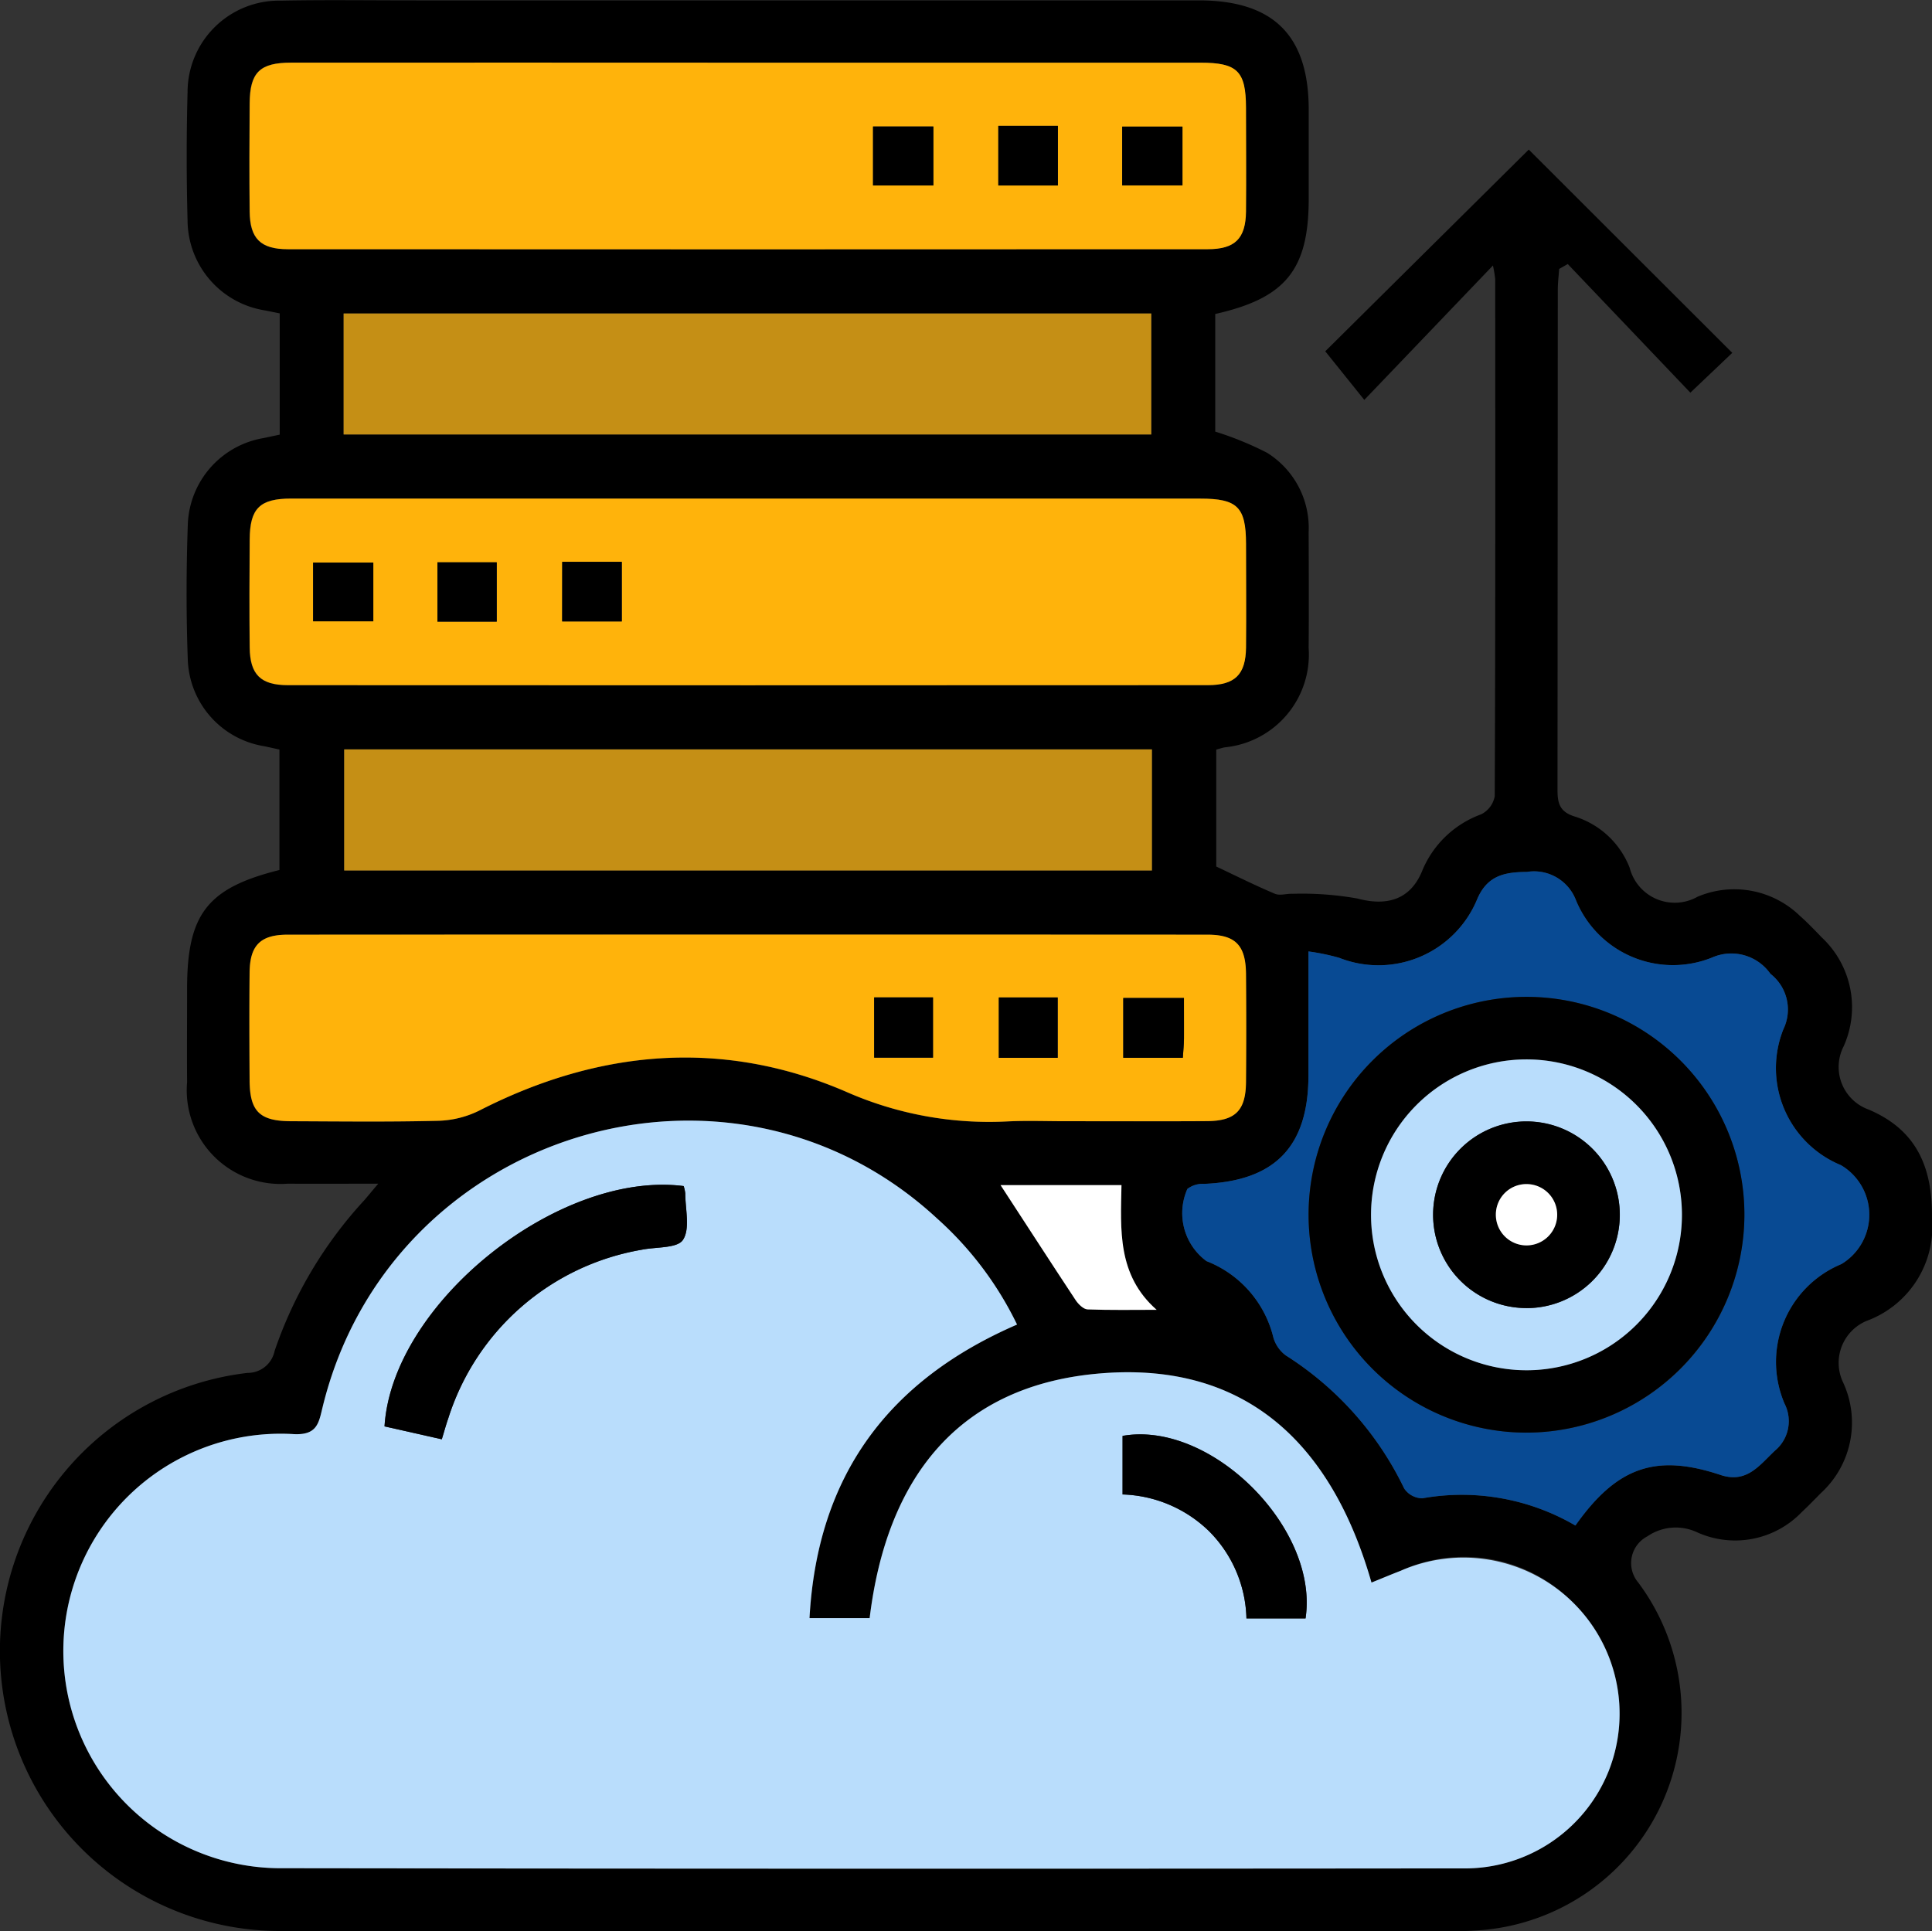 <svg xmlns="http://www.w3.org/2000/svg" width="85" height="84.973" viewBox="0 0 85 84.973">
  <rect x="0" y="0" width="85" height="84.973" fill="#333333" stroke="none"/>
  <g id="_18" data-name="18" transform="translate(-731.081 -341.556)">
    <path id="Trazado_194464" data-name="Trazado 194464" d="M747.724,393.639c-1.493,0-2.737.009-3.981,0a4.123,4.123,0,0,1-4.431-4.463c-.01-1.37,0-2.74,0-4.11,0-3.287.885-4.437,4.063-5.229v-5.3c-.215-.047-.446-.1-.678-.148a4,4,0,0,1-3.354-3.8c-.072-1.976-.069-3.958,0-5.935a4,4,0,0,1,3.33-3.822c.234-.048.467-.1.714-.151v-5.336l-.645-.13a4.033,4.033,0,0,1-3.409-3.947q-.076-2.829,0-5.661a4.029,4.029,0,0,1,4.117-4.023c1.978-.039,3.958-.01,5.937-.011h34.436c3.279,0,4.831,1.542,4.836,4.793q0,1.963,0,3.927c0,3.116-1,4.379-4.113,5.079v5.175a14.27,14.27,0,0,1,2.281.932,3.891,3.891,0,0,1,1.829,3.48c.005,1.7.014,3.41,0,5.114a4.1,4.1,0,0,1-3.684,4.366c-.116.022-.229.058-.381.1v5.145c.9.425,1.731.842,2.584,1.2.218.092.512-.012.77,0a13.936,13.936,0,0,1,2.847.206c1.306.35,2.323.054,2.843-1.176a4.452,4.452,0,0,1,2.608-2.526,1.11,1.11,0,0,0,.6-.8c.032-7.58.025-15.16.021-22.74a5.086,5.086,0,0,0-.1-.609l-5.659,5.913-1.718-2.139,8.954-8.875,8.953,8.944-1.844,1.752-5.394-5.66-.378.215c-.021.3-.06.608-.06.912q-.006,11-.013,22.009c0,.62.109.982.792,1.184a3.808,3.808,0,0,1,2.383,2.246,2.046,2.046,0,0,0,2.985,1.274,4.143,4.143,0,0,1,4.5.837c.34.3.657.634.975.962a4.2,4.2,0,0,1,.951,4.788,1.99,1.99,0,0,0,1.1,2.776c2.128.9,2.812,2.562,2.789,4.755a4.419,4.419,0,0,1-2.759,4.5,2,2,0,0,0-1.148,2.759,4.2,4.2,0,0,1-.978,4.86c-.278.282-.553.567-.843.837a4.061,4.061,0,0,1-4.636.876,2.209,2.209,0,0,0-2.158.193,1.326,1.326,0,0,0-.4,2.033,9.59,9.59,0,0,1-7.249,15.316c-.242.016-.487.022-.73.022q-25.8,0-51.608-.007a12.32,12.32,0,0,1-1.6-24.556,1.207,1.207,0,0,0,1.191-.964,18.636,18.636,0,0,1,3.936-6.623C747.256,394.2,747.4,394.017,747.724,393.639Zm28.1,6.2a15.023,15.023,0,0,0-3.512-4.663c-9.113-8.439-24.069-3.859-27.037,8.283-.171.7-.231,1.255-1.271,1.2a9.559,9.559,0,1,0-.494,19.1q25.943.063,51.886.008a6.819,6.819,0,0,0,4.9-11.686,6.7,6.7,0,0,0-7.6-1.406c-.415.16-.825.333-1.278.516-1.726-6.033-5.445-9.7-11.825-9.212s-9.51,4.634-10.253,10.775H766.7C767.04,406.476,770.165,402.29,775.827,399.837ZM763.98,344.314q-10.049,0-20.1,0c-1.382,0-1.813.431-1.822,1.8-.009,1.583-.015,3.166,0,4.749.014,1.191.477,1.658,1.681,1.659q20.235.011,40.47,0c1.2,0,1.668-.469,1.683-1.658.019-1.522.008-3.045,0-4.567,0-1.61-.378-1.982-2.006-1.982Q773.938,344.311,763.98,344.314Zm.092,19.182q-10.095,0-20.189,0c-1.383,0-1.813.431-1.822,1.8-.009,1.583-.015,3.166,0,4.749.014,1.191.477,1.659,1.681,1.659q20.235.011,40.47,0c1.2,0,1.669-.469,1.683-1.658.019-1.522.008-3.045,0-4.567,0-1.61-.378-1.982-2.006-1.982Q773.984,363.494,764.072,363.5Zm13.9,27.394c2.07,0,4.141.01,6.21,0,1.247-.008,1.7-.469,1.712-1.722q.021-2.374,0-4.748c-.01-1.265-.458-1.734-1.7-1.734q-20.229-.01-40.458,0c-1.2,0-1.665.467-1.679,1.66-.018,1.582-.013,3.165,0,4.748.008,1.365.44,1.792,1.821,1.8,2.161.008,4.324.035,6.484-.019a4.335,4.335,0,0,0,1.807-.453c5.26-2.689,10.711-3.163,16.126-.827a15.589,15.589,0,0,0,7.122,1.307C776.27,390.859,777.124,390.891,777.976,390.891Zm22.417,17.791c1.819-2.575,3.537-3.174,6.386-2.225,1.164.388,1.716-.436,2.4-1.072a1.688,1.688,0,0,0,.421-2.061,4.661,4.661,0,0,1,2.5-6.145,2.533,2.533,0,0,0-.022-4.353,4.619,4.619,0,0,1-2.53-5.983,1.988,1.988,0,0,0-.571-2.436,2.1,2.1,0,0,0-2.564-.717,4.614,4.614,0,0,1-5.988-2.511,1.972,1.972,0,0,0-2.165-1.255c-.985.005-1.75.159-2.191,1.214a4.7,4.7,0,0,1-6.062,2.566,9.543,9.543,0,0,0-1.356-.281c0,1.941,0,3.7,0,5.458,0,3.127-1.47,4.64-4.593,4.769a1.111,1.111,0,0,0-.733.222,2.623,2.623,0,0,0,.84,3.177,4.835,4.835,0,0,1,2.945,3.368,1.5,1.5,0,0,0,.54.778,14.217,14.217,0,0,1,5.212,5.855.974.974,0,0,0,.8.435A9.911,9.911,0,0,1,800.393,408.682ZM746.2,360.673h35.536V355.35H746.2ZM781.76,374.53H746.224v5.328H781.76ZM775.1,393.7c1.123,1.725,2.205,3.4,3.307,5.066.117.177.34.395.52.4,1.012.039,2.026.019,3.039.019-1.741-1.531-1.583-3.528-1.547-5.487Z" transform="translate(0 0)"/>
    <path id="Trazado_194465" data-name="Trazado 194465" d="M778.124,440.83c-5.661,2.453-8.787,6.639-9.132,12.916h2.648c.743-6.141,3.883-10.29,10.253-10.775s10.1,3.179,11.825,9.212c.453-.183.863-.356,1.278-.516a6.869,6.869,0,0,1,9.152,8.821,6.808,6.808,0,0,1-6.452,4.271q-25.943.025-51.886-.008a9.559,9.559,0,1,1,.494-19.1c1.039.052,1.1-.5,1.271-1.2,2.968-12.143,17.924-16.723,27.037-8.283A15.025,15.025,0,0,1,778.124,440.83Zm-14.667-6.093c-5.5-.7-12.827,5.154-13.163,10.574l2.52.568c.119-.388.189-.652.28-.908a10.85,10.85,0,0,1,8.507-7.431c.633-.131,1.574-.056,1.824-.437.324-.494.1-1.348.1-2.047A1.656,1.656,0,0,0,763.457,434.737Zm19.309,13.569a5.706,5.706,0,0,1,3.8,1.611,5.621,5.621,0,0,1,1.651,3.843h2.6c.6-3.967-4.162-8.718-8.05-8.031Z" transform="translate(-2.297 -40.992)" fill="#b9ddfc"/>
    <path id="Trazado_194466" data-name="Trazado 194466" d="M773.1,346.606q9.957,0,19.915,0c1.628,0,2,.372,2.006,1.982,0,1.522.014,3.045,0,4.567-.015,1.189-.48,1.657-1.683,1.658q-20.235.011-40.47,0c-1.2,0-1.668-.468-1.681-1.659-.018-1.583-.012-3.167,0-4.749.009-1.366.44-1.8,1.822-1.8Q763.051,346.6,773.1,346.606Zm5.511,5.4h2.654v-2.593h-2.654Zm5.512-2.623v2.622h2.622v-2.622Zm5.451,2.62h2.651V349.42h-2.651Z" transform="translate(-9.12 -2.292)" fill="#ffb30b"/>
    <path id="Trazado_194467" data-name="Trazado 194467" d="M773.192,381.736q9.911,0,19.824,0c1.628,0,2,.372,2.006,1.982,0,1.522.014,3.045,0,4.567-.015,1.189-.48,1.657-1.683,1.658q-20.235.011-40.47,0c-1.2,0-1.667-.468-1.681-1.659-.018-1.583-.012-3.167,0-4.75.009-1.366.44-1.8,1.822-1.8Q763.1,381.731,773.192,381.736Zm-16.567,2.815h-2.648v2.583h2.648Zm2.821,2.6h2.609v-2.609h-2.609Zm5.492-2.631v2.622h2.622v-2.622Z" transform="translate(-9.12 -18.24)" fill="#ffb30b"/>
    <path id="Trazado_194468" data-name="Trazado 194468" d="M787.1,425.079c-.852,0-1.706-.033-2.557.007a15.589,15.589,0,0,1-7.121-1.307c-5.415-2.337-10.866-1.863-16.126.827a4.336,4.336,0,0,1-1.807.453c-2.16.054-4.323.027-6.484.019-1.381-.005-1.813-.432-1.821-1.8-.01-1.582-.015-3.165,0-4.748.014-1.194.476-1.66,1.679-1.66q20.229-.01,40.458,0c1.241,0,1.688.469,1.7,1.734q.02,2.374,0,4.748c-.011,1.253-.466,1.714-1.712,1.722C791.237,425.088,789.167,425.078,787.1,425.079Zm-8.437-5.447v2.65h2.587v-2.65Zm5.485,0v2.654h2.589v-2.654Zm8.146.025h-2.672v2.628h2.62c.02-.322.047-.587.05-.852C792.295,420.866,792.29,420.3,792.29,419.659Z" transform="translate(-9.12 -34.188)" fill="#ffb30b"/>
    <path id="Trazado_194469" data-name="Trazado 194469" d="M843.617,440.578a9.911,9.911,0,0,0-6.736-1.2.974.974,0,0,1-.8-.435,14.216,14.216,0,0,0-5.212-5.855,1.5,1.5,0,0,1-.54-.778,4.835,4.835,0,0,0-2.945-3.368,2.623,2.623,0,0,1-.84-3.177,1.111,1.111,0,0,1,.733-.222c3.123-.129,4.588-1.642,4.593-4.769,0-1.759,0-3.518,0-5.458a9.542,9.542,0,0,1,1.356.281,4.7,4.7,0,0,0,6.062-2.566c.442-1.055,1.206-1.208,2.191-1.214a1.972,1.972,0,0,1,2.164,1.255,4.614,4.614,0,0,0,5.988,2.511,2.1,2.1,0,0,1,2.564.717,1.988,1.988,0,0,1,.571,2.436,4.619,4.619,0,0,0,2.53,5.983,2.533,2.533,0,0,1,.022,4.353,4.661,4.661,0,0,0-2.5,6.145,1.688,1.688,0,0,1-.42,2.061c-.681.637-1.234,1.46-2.4,1.072C847.153,437.4,845.435,438,843.617,440.578Zm-2.143-4.089a9.587,9.587,0,1,0-9.6-9.578A9.6,9.6,0,0,0,841.473,436.49Z" transform="translate(-43.223 -31.896)" fill="#084a93"/>
    <path id="Trazado_194470" data-name="Trazado 194470" d="M758.768,372.141v-5.323H794.3v5.323Z" transform="translate(-12.569 -11.468)" fill="#c58f15"/>
    <path id="Trazado_194471" data-name="Trazado 194471" d="M794.349,401.943v5.328H758.812v-5.328Z" transform="translate(-12.588 -27.413)" fill="#c58f15"/>
    <path id="Trazado_194472" data-name="Trazado 194472" d="M811.7,437.057h5.32c-.037,1.959-.194,3.956,1.547,5.487-1.013,0-2.027.02-3.039-.019-.181-.007-.4-.224-.52-.4C813.907,440.459,812.825,438.782,811.7,437.057Z" transform="translate(-36.598 -43.354)" fill="#fff"/>
    <path id="Trazado_194473" data-name="Trazado 194473" d="M775.223,437.084a1.659,1.659,0,0,1,.071.319c0,.7.22,1.553-.1,2.047-.25.381-1.19.306-1.824.437a10.85,10.85,0,0,0-8.507,7.431c-.091.256-.161.52-.28.908l-2.52-.568C762.4,442.238,769.724,436.383,775.223,437.084Z" transform="translate(-14.063 -43.34)"/>
    <path id="Trazado_194474" data-name="Trazado 194474" d="M821.528,459.783v-2.577c3.887-.687,8.653,4.064,8.05,8.031h-2.6a5.621,5.621,0,0,0-1.651-3.843A5.705,5.705,0,0,0,821.528,459.783Z" transform="translate(-41.059 -52.47)"/>
    <path id="Trazado_194475" data-name="Trazado 194475" d="M801.423,354.346v-2.593h2.654v2.593Z" transform="translate(-31.932 -4.629)"/>
    <path id="Trazado_194476" data-name="Trazado 194476" d="M811.518,351.7h2.621v2.622h-2.621Z" transform="translate(-36.515 -4.604)"/>
    <path id="Trazado_194477" data-name="Trazado 194477" d="M821.5,354.345v-2.586h2.651v2.586Z" transform="translate(-41.047 -4.632)"/>
    <path id="Trazado_194478" data-name="Trazado 194478" d="M758.958,386.892v2.583H756.31v-2.583Z" transform="translate(-11.453 -20.581)"/>
    <path id="Trazado_194479" data-name="Trazado 194479" d="M766.325,389.477v-2.609h2.609v2.609Z" transform="translate(-15.999 -20.57)"/>
    <path id="Trazado_194480" data-name="Trazado 194480" d="M776.382,386.827H779v2.622h-2.622Z" transform="translate(-20.565 -20.551)"/>
    <path id="Trazado_194481" data-name="Trazado 194481" d="M801.511,421.931H804.1v2.65h-2.587Z" transform="translate(-31.972 -36.487)"/>
    <path id="Trazado_194482" data-name="Trazado 194482" d="M811.556,421.936h2.589v2.654h-2.589Z" transform="translate(-36.532 -36.489)"/>
    <path id="Trazado_194483" data-name="Trazado 194483" d="M824.252,421.981c0,.639,0,1.207,0,1.776,0,.265-.031.53-.05.852h-2.62v-2.628Z" transform="translate(-41.082 -36.51)"/>
    <path id="Trazado_194484" data-name="Trazado 194484" d="M846.111,441.059a9.587,9.587,0,1,1,9.578-9.6A9.609,9.609,0,0,1,846.111,441.059Zm.014-2.748a6.839,6.839,0,1,0-6.864-6.839A6.832,6.832,0,0,0,846.125,438.311Z" transform="translate(-47.861 -36.466)"/>
    <path id="Trazado_194485" data-name="Trazado 194485" d="M848.411,440.6a6.839,6.839,0,1,1,6.815-6.887A6.836,6.836,0,0,1,848.411,440.6Zm-.056-2.732a4.107,4.107,0,1,0-4.075-4.162A4.1,4.1,0,0,0,848.354,437.863Z" transform="translate(-50.147 -38.751)" fill="#b9ddfc"/>
    <path id="Trazado_194486" data-name="Trazado 194486" d="M850.626,440.134a4.107,4.107,0,1,1,4.137-4.1A4.1,4.1,0,0,1,850.626,440.134Zm.028-5.456A1.349,1.349,0,1,0,852.006,436,1.341,1.341,0,0,0,850.654,434.679Z" transform="translate(-52.418 -41.022)"/>
    <path id="Trazado_194487" data-name="Trazado 194487" d="M852.948,436.972a1.349,1.349,0,1,1-1.343,1.33A1.341,1.341,0,0,1,852.948,436.972Z" transform="translate(-54.712 -43.315)" fill="#fff"/>
  </g>
</svg>
